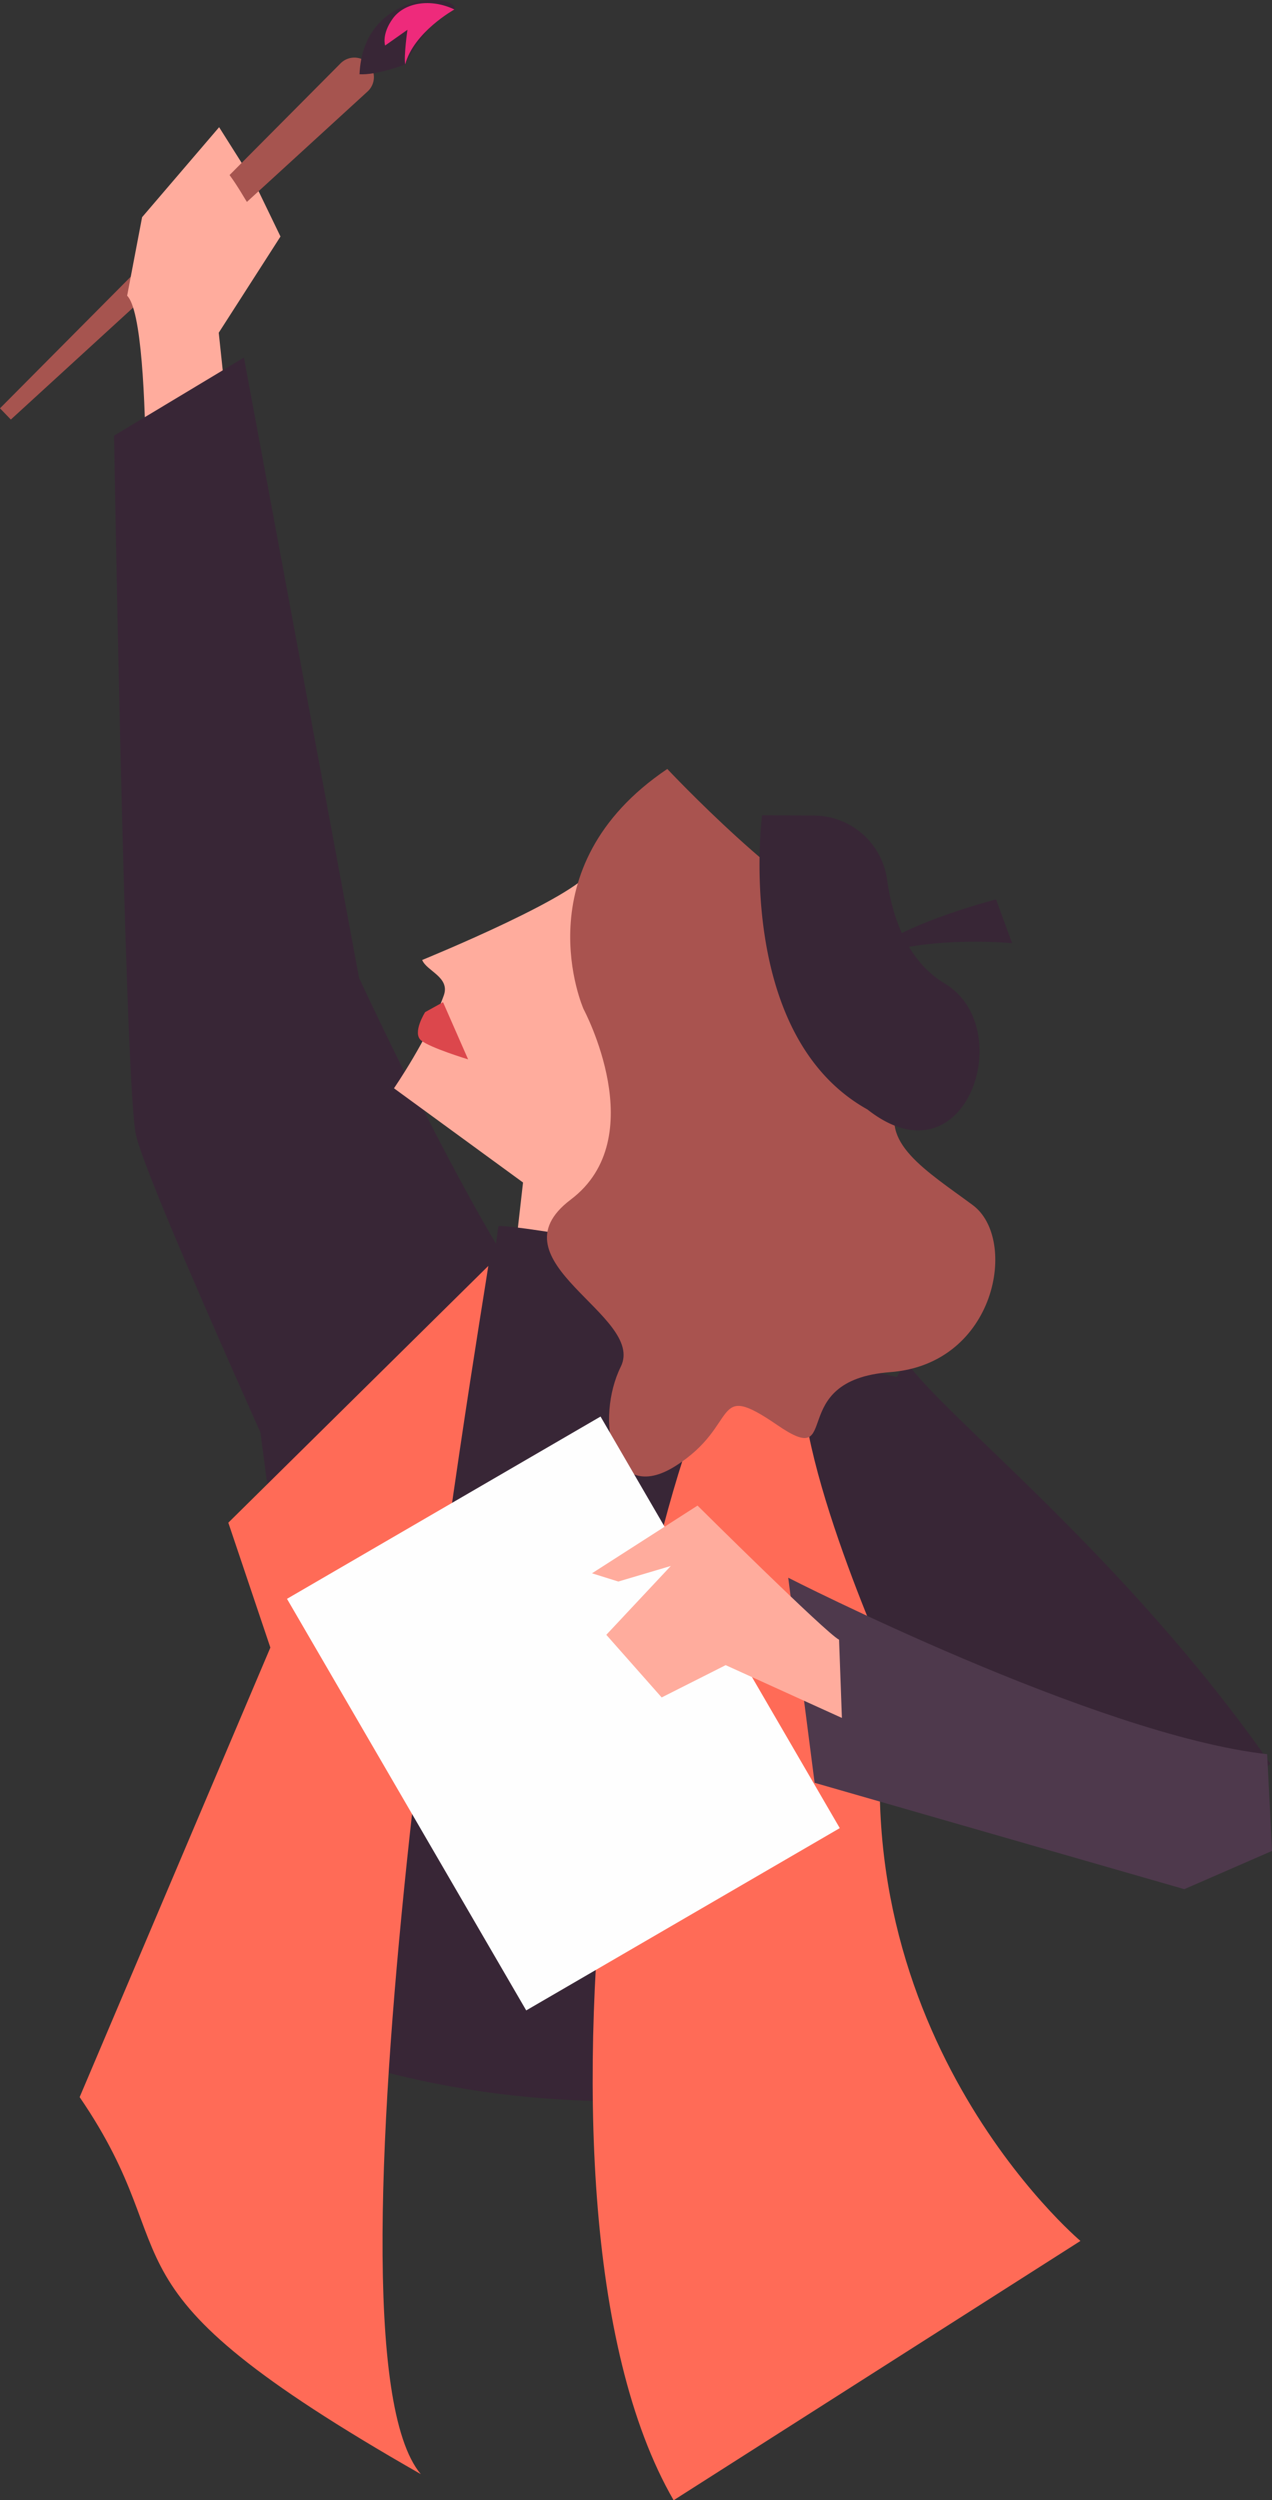 <svg xmlns="http://www.w3.org/2000/svg" viewBox="0 0 565.46 1111.32"><rect x="0" y="0" width="565.46" height="1111.32" fill="#333333" stroke="none"/><path d="M60.8,120.3a96.2,96.2,0,0,0-.64,15.53L4.82,186.49l-4.82-5Z" style="fill:#a6544f"/><path d="M107.67,253.27c-.29-10.79-10.43-105.37-10.43-105.37l27.45-42.77-11.12-23L97.41,56.54l-34.24,40-6.65,34.91c12.6,12.51,7.34,153.33,7.34,153.33Z" style="fill:#ffac9d"/><path d="M105.51,82.88c-1.09-1.74-2.26-3.42-3.46-5.07l49.26-49.56a8.67,8.67,0,1,1,12,12.5l-53.55,49C108.33,87.49,107,85.17,105.51,82.88Z" style="fill:#a6544f"/><path d="M159.82,33c7.7.48,20.31-4.34,20.31-4.34S187.93,11.2,202,4.21C203.69-3.33,161.44-4.43,159.82,33Z" style="fill:#382636"/><path d="M180.13,28.63c-.68-3.68,1-15.39,1-15.39l-9.93,7s-1.69-5,3.47-12.06S191.4-.86,202,4.21C202,4.21,183.93,14.23,180.13,28.63Z" style="fill:#ee2a7b"/><path d="M246,589.09C219.08,563,159.61,434.65,159.61,434.65L108.44,158.94l-57.73,34.7S55.47,481.2,60.4,504.27s84.51,196.92,84.51,196.92Z" style="fill:#382636"/><path d="M402.49,604.77C419.4,629.5,500.28,691.62,564.75,784l-50.58,41.8S345,696.46,351.23,695.3,402.49,604.77,402.49,604.77Z" style="fill:#382636"/><path d="M263.37,385.44c-1.55,11.07-75.69,41.27-75.69,41.27,2,5,12.54,7.62,9.59,15.8-6.87,19.05-22.13,41.23-22.13,41.23l57.37,41.88-9.85,86.67,72.1,1-4.37-81.89s59.07-18.84,71-55.56S341.39,360.22,263.37,385.44Z" style="fill:#ffac9d"/><path d="M221.57,545c10.26-.61,91.55,14.77,91.55,14.77l-7.61,25.39s91.6,29,103.85,28.69-42.78,146.65-38.13,171.72S401.92,916,401.92,916s-162.2,55.41-314.45-28.16l39.86-162.65L113.54,619.5l75-71L219.08,563Z" style="fill:#382636"/><path d="M336.29,583.35c-47.93,37.94-115.33,392.25-36.83,528L480.3,996.09S367.38,901,395.58,742.17c0,0-48.27-106.42-37.28-141.52Z" style="fill:#ff6b57"/><path d="M296.64,341.8c-65.1,43.85-37.23,106.73-37.23,106.73s30.71,57.18-5.67,84.67,33.53,51.47,22.22,74.31-4.62,62.43,24.38,44.09,15.54-38.54,45.25-18.13,2.78-20,50.08-23.55,57.07-59.2,36.78-74.24-42.86-28.34-32.1-47.19,6-72.42-21.38-80.3S296.64,341.8,296.64,341.8Z" style="fill:#a9534f"/><path d="M217.08,562.69c-2.5,18-80.62,477.12-30,537.07-150.8-86.09-100.95-93.4-151.67-167.6l84.78-199.82L101.5,676.83Z" style="fill:#ff6b57"/><path d="M563.31,779.74c-76.13-8.55-212.91-78.45-212.91-78.45l11.73,91.16,164.34,47.28,39-17Z" style="fill:#4e394c"/><rect x="169.83" y="655.85" width="161.23" height="211.61" transform="translate(849.75 1294.25) rotate(149.83)" style="fill:#fefefe"/><path d="M373,728.85c-5.71-2.83-62.92-59.62-62.92-59.62l-46.92,30.1,11.7,3.66,23.34-6.92-28.67,30.6,24.61,27.84,28.45-14.36,51.67,23.47Z" style="fill:#ffac9d"/><path d="M189,449.88l7.95-4.4,11.15,25.41s-16.73-5.08-20.86-8.4S189,449.88,189,449.88Z" style="fill:#dc474c"/><path d="M385.6,493.15C326,459.87,338.79,362.37,338.79,362.37l23,.14a33,33,0,0,1,32.54,28.38c2.3,16.55,8.77,36.16,25.75,46.35C452.89,457,429.3,527.55,385.6,493.15Z" style="fill:#382636"/><path d="M385.36,426.29c24.1-10.86,64.57-7.06,64.57-7.06l-7.15-19.45S393.81,412.46,385.36,426.29Z" style="fill:#382636"/></svg>